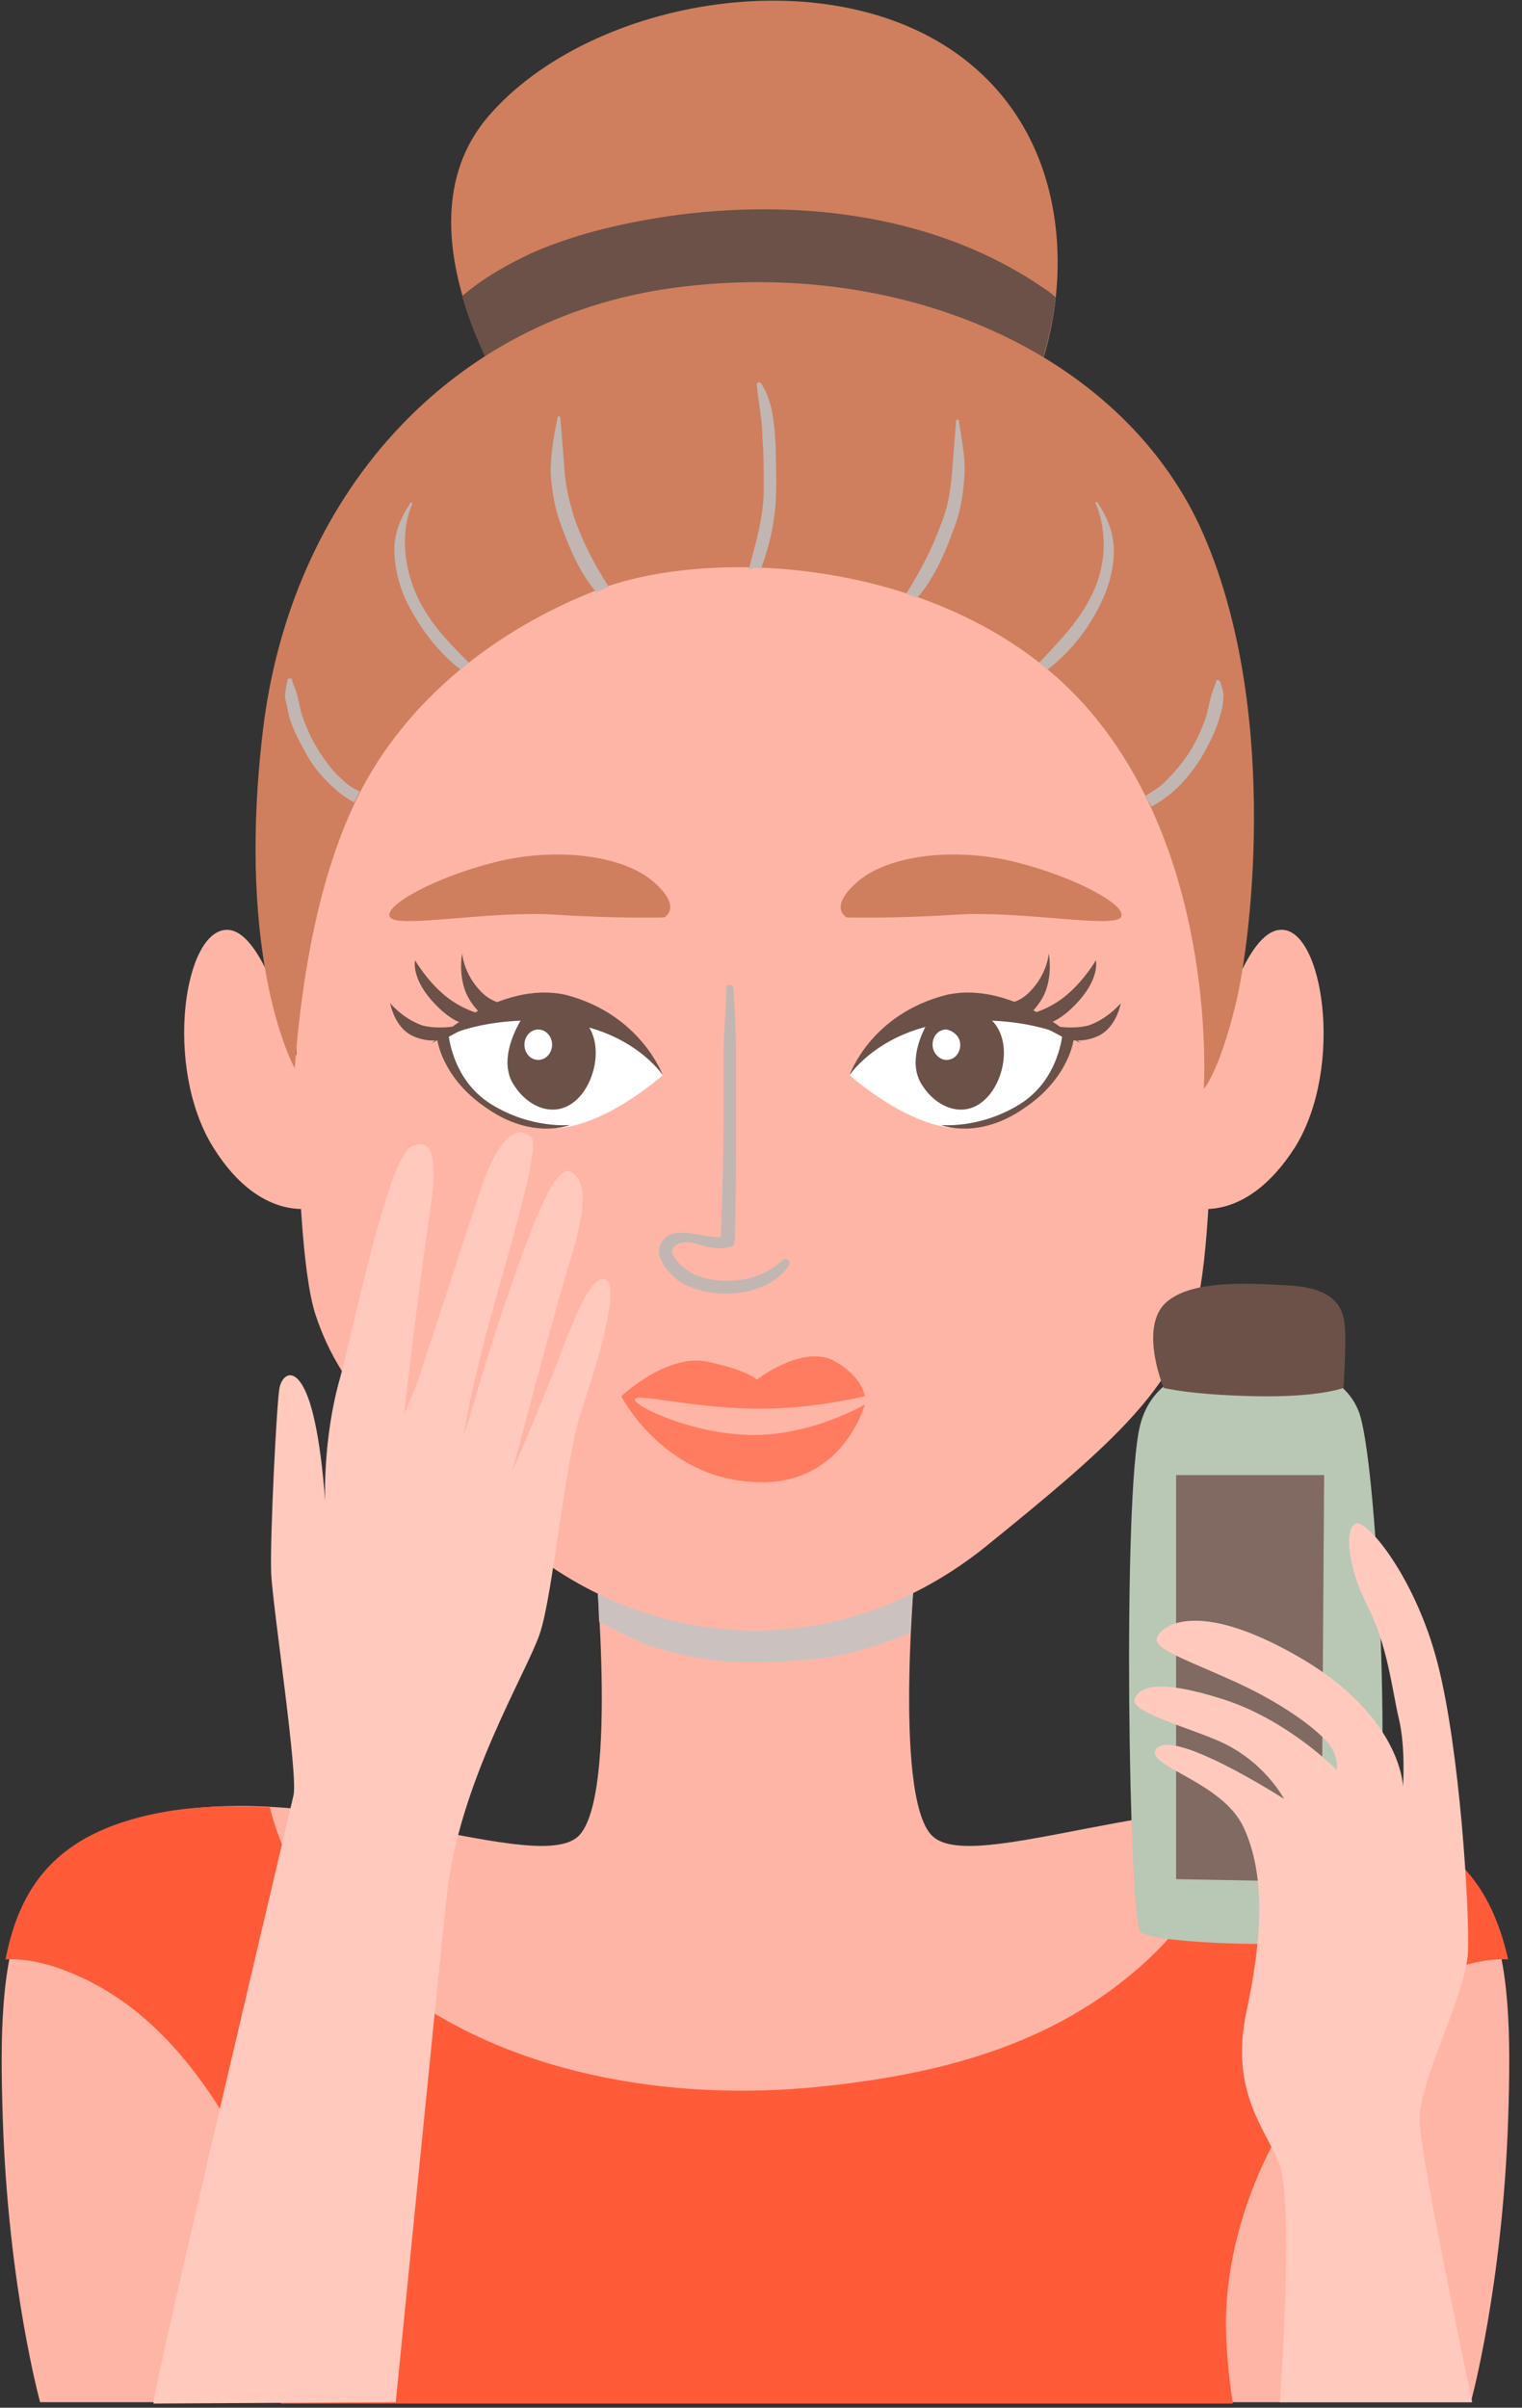 <svg xmlns="http://www.w3.org/2000/svg" fill="none" viewBox="0 0 110 174" height="174" width="110">
<rect x="0" y="0" width="110" height="174" fill="#333333" stroke="none"/>
<g clip-path="url(#clip0_130_134)">
<path fill="#FFB5A5" d="M96.8 130.899C84.9 128.899 70.4 135.499 67.4 132.699C64.4 129.899 66.3 111.399 66.3 111.399C66.4 111.499 59.4 111.799 54.6 111.899C49.8 111.699 42.7 111.499 42.9 111.399C42.9 111.399 44.8 129.799 41.8 132.699C38.8 135.499 24.3 128.899 12.4 130.899C0.5 132.899 -0.2 140.899 0.2 153.099C0.6 165.299 2.9 173.599 2.9 173.599H50.2H59H106.3C106.3 173.599 108.6 165.299 109 153.099C109.4 140.899 108.7 132.899 96.8 130.899Z"></path>
<path fill="#CBC2BF" d="M47.1 119C51.4 120.3 54.3 120.3 58.8 119.9C61.1 119.7 63.7 118.9 65.8 118C66 114.3 66.3 111.3 66.3 111.3C66.4 111.4 59.4 111.7 54.6 111.8C49.8 111.6 42.7 111.4 42.9 111.3C42.9 111.3 43.2 113.9 43.3 117.2C44.1 117.6 46.2 118.7 47.1 119Z"></path>
<path fill="#FF5B38" d="M97.1 130.9C94.7 130.5 92.2 130.4 89.7 130.6C88.5 135.1 85.7 139.3 82.2 142.3C75.4 148.2 66.9 150.1 58.2 150.9C47.4 151.8 35.3 149.6 27 142.3C23.5 139.3 20.6 135.1 19.5 130.6C17 130.5 14.5 130.5 12.1 130.9C4.5 132.2 1.5 135.9 0.4 141.6C2.4 141.5 4.4 142.2 6.1 143C9 144.4 11.3 146.4 13.3 148.8C17.6 154 20.6 160.9 20.8 167.7C20.8 169.7 20.6 171.7 20.3 173.7H44.9H57.8H89.1C88.8 171.7 88.6 169.7 88.6 167.7C88.7 160.9 91.7 154 96.1 148.8C98.1 146.4 100.4 144.3 103.3 143C105 142.2 107.1 141.5 109 141.6C107.7 135.9 104.7 132.2 97.1 130.9Z"></path>
<path fill="#FFB5A5" d="M86.9 79.1C86.9 79.1 89.3 67.4 92.5 67.2C95.6 66.9 97.2 77.1 93.6 82.9C89.9 88.7 85.9 87.2 85.9 87.2L86.9 79.1Z"></path>
<path fill="#FFB5A5" d="M22.1 79.099C22.1 79.099 19.7 67.399 16.5 67.199C13.3 66.999 11.8 77.099 15.4 82.899C19 88.699 23.1 87.199 23.1 87.199L22.1 79.099Z"></path>
<path fill="#FFB5A5" d="M87.3 60.2C87.1 55.099 73.5 38.099 62 37.3C58.7 37.099 56.3 37.099 54.6 37.2C52.8 37.099 50.4 37.099 47.2 37.3C35.6 38.099 22 55.099 21.7 60.2C21.4 65.299 20.9 89.2 22.8 94.999C24.7 100.799 28.9 104.599 37.9 111.799C47.9 119.799 61.1 119.899 71.2 111.799C80.1 104.599 84.4 100.799 86.3 94.999C88.2 89.2 87.6 65.4 87.3 60.2Z"></path>
<path fill="#CF7F5D" d="M38.1 31C38.1 31 27.9 17 35.3 8.4C42.7 -0.2 60.5 -3.3 70.1 4.6C79.7 12.5 76.5 27 72.8 30.9C69.2 34.8 38.1 31 38.1 31Z"></path>
<path fill="#6B5148" d="M75.4 20.8C67.8 15.6 58.2 14.4 49.2 15.5C45.5 16 41.8 16.8 38.4 18.3C36.7 19.1 34.9 20.1 33.4 21.4C34.9 26.7 38.1 31 38.1 31C38.1 31 69.2 34.8 72.8 30.9C74.4 29.2 75.8 25.6 76.3 21.5C76 21.2 75.7 21 75.4 20.8Z"></path>
<path fill="#CF7F5D" d="M21.3 77.2C21.3 77.2 17 69.6 19 52.8C21 36 32.3 23 48.7 20.8C65.1 18.6 80.8 25.4 86.7 38C92.5 50.6 90.5 67.7 89.3 72.6C88.1 77.5 87 78.7 87 78.7C87 78.7 88.1 62.2 78.7 51.3C69.3 40.4 51.6 39.3 43 42.7C35.9 45.5 29.4 50.5 25.9 57.5C23 63.3 21.8 70.7 21.3 77.2Z"></path>
<path fill="#C1B6B2" d="M24.8 56.399C24.1 55.799 23.5 54.999 23 54.199C22.5 53.399 22.1 52.499 21.8 51.599C21.7 51.199 21.6 50.799 21.5 50.299C21.4 49.899 21.2 49.499 21.1 49.099C21.1 48.999 20.8 48.999 20.8 49.099C20.7 49.499 20.6 49.999 20.6 50.399C20.7 50.899 20.8 51.299 20.9 51.799C21.2 52.799 21.7 53.699 22.2 54.599C22.7 55.499 23.4 56.299 24.2 56.999C24.6 57.399 25.1 57.699 25.6 57.999C25.7 57.799 25.8 57.599 25.9 57.399C25.9 57.299 26 57.299 26 57.199C25.6 56.999 25.2 56.799 24.8 56.399Z"></path>
<path fill="#C1B6B2" d="M30.2 43.2C29.2 41.1 28.9 38.5 29.8 36.4C29.8 36.3 29.7 36.3 29.7 36.3C29 37.3 28.5 38.5 28.5 39.7C28.5 40.9 28.8 42.2 29.3 43.3C30.2 45.2 31.6 47.1 33.3 48.4C33.5 48.2 33.7 48.1 33.9 47.9C32.5 46.5 31.1 45.1 30.2 43.2Z"></path>
<path fill="#C1B6B2" d="M44 42.4C43 40.9 42.2 39.3 41.6 37.7C41.2 36.499 40.9 35.3 40.8 33.999C40.7 32.7 40.6 31.399 40.5 30.2C40.5 30.099 40.3 30 40.3 30.2C40 31.599 39.8 32.8 39.8 34.2C39.9 35.599 40.1 36.8 40.6 38.099C41.2 39.7 41.9 41.4 43.1 42.8C43.5 42.599 43.8 42.499 44 42.4Z"></path>
<path fill="#C1B6B2" d="M87.9 49.2C87.8 49.599 87.6 49.999 87.5 50.4C87.4 50.8 87.3 51.3 87.2 51.7C86.9 52.599 86.5 53.499 86 54.3C85.5 55.099 84.9 55.8 84.2 56.499C83.8 56.9 83.3 57.2 82.8 57.499C82.9 57.8 83.1 57.999 83.2 58.3C83.8 57.999 84.3 57.599 84.8 57.2C85.6 56.499 86.2 55.7 86.8 54.8C87.3 53.9 87.8 52.999 88.1 51.999C88.2 51.599 88.4 51.099 88.4 50.599C88.5 50.099 88.3 49.7 88.2 49.3C88.1 49.099 87.9 49.099 87.9 49.2Z"></path>
<path fill="#C1B6B2" d="M80.5 39.799C80.5 38.499 80 37.299 79.3 36.299C79.3 36.199 79.1 36.299 79.2 36.399C80.1 38.599 79.9 41.199 78.8 43.199C77.9 44.999 76.5 46.399 75.1 47.899C75.3 48.099 75.5 48.199 75.7 48.399C77.4 47.099 78.8 45.299 79.7 43.299C80.2 42.199 80.5 40.999 80.5 39.799Z"></path>
<path fill="#C1B6B2" d="M68.9 38.299C69.4 37.099 69.6 35.799 69.7 34.499C69.8 33.099 69.5 31.799 69.3 30.399C69.3 30.299 69.1 30.299 69.1 30.399C69 31.699 68.9 32.999 68.8 34.199C68.7 35.499 68.5 36.699 68 37.899C67.4 39.599 66.5 41.299 65.5 42.899C65.8 42.999 66 43.099 66.3 43.199C67.5 41.799 68.3 39.999 68.9 38.299Z"></path>
<path fill="#C1B6B2" d="M55 41.099C55.7 39.2 56.1 37.3 56.1 35.2C56.1 33.9 56.1 32.599 56 31.299C55.9 30.099 55.7 28.7 55 27.7C54.9 27.599 54.7 27.599 54.7 27.799C54.8 29.099 55.1 30.299 55.1 31.599C55.2 32.8 55.2 33.999 55.2 35.3C55.2 37.4 54.6 39.3 54.1 41.2C54.4 40.999 54.7 40.999 55 41.099Z"></path>
<path fill="#CF7F5D" d="M61.2 66.3C61.2 66.3 59.8 65.6 62 63.7C64.2 61.8 69 61.2 73.4 62.3C77.8 63.4 81.6 65.5 81 66.3C80.4 67.1 73.8 65.8 69.1 66.1C64.4 66.4 61.2 66.3 61.2 66.3Z"></path>
<path fill="#C1B6B2" d="M56.5 91.1C55 92.6 52.4 92.9 50.4 92.2C49.8 92 47.7 90.5 49 89.9C49.7 89.6 50.4 89.9 51.1 90.1C51.7 90.2 52.2 90.3 52.8 90.1C53 90.1 53.1 89.9 53.1 89.7C53.2 86.7 53.2 83.6 53.2 80.6C53.2 79.1 53.2 77.6 53.2 76.1C53.2 74.5 53.1 73 53 71.4C53 71.1 52.5 71.1 52.5 71.4C52.5 72.9 52.3 74.4 52.3 75.9C52.3 77.5 52.3 79 52.3 80.6C52.3 83.5 52.2 86.4 52.1 89.4C50.8 89.5 48.6 88.4 47.8 89.8C47.2 90.8 48.3 92 49.1 92.6C51.3 94 55.3 93.8 56.9 91.6C57.3 91.1 56.8 90.8 56.5 91.1Z"></path>
<path fill="#FF7C60" d="M44.9 100.9C44.9 100.9 48.2 97.8 51.1 98.4C54 99 54.7 99.7 54.7 99.7C54.7 99.7 57.9 97.2 60.2 98.3C62.4 99.5 62.5 100.9 62.5 100.9C62.5 100.9 58.5 101.9 54.4 101.8C49.8 101.7 46.1 100.7 45.9 101.1C45.6 101.5 49.8 103.6 54.2 103.7C58.6 103.8 62.5 101.5 62.5 101.5C62.5 101.5 60.9 107.5 54.5 107.1C47.9 106.8 44.9 100.9 44.9 100.9Z"></path>
<path fill="white" d="M61.4 77.7C61.4 77.7 66.2 82 70 81.5C73.8 81 76.3 78 76.7 76.7C77.1 75.4 77.1 74.9 77.1 74.9C77.1 74.9 74.7 72.8 70.1 73C65.5 73.2 64.3 74.5 63.3 75.4C62.4 76.3 61.4 77.7 61.4 77.7Z"></path>
<path fill="#6B5148" d="M71.701 72.399C71.701 72.399 73.1 72.999 74.4 71.699C75.701 70.399 75.8 68.899 75.8 68.899C75.8 68.899 76.1 70.399 75.501 71.799C75.1 72.699 74.4 73.299 74.4 73.299C74.4 73.299 75.8 72.999 77.1 71.899C78.4 70.799 79.201 69.399 79.201 69.399C79.201 69.399 79.501 70.599 78.001 72.299C76.501 73.999 75.501 73.999 75.501 73.999C75.501 73.999 77.201 74.499 78.701 74.099C80.1 73.599 81.001 72.499 81.001 72.499C81.001 72.499 80.701 74.299 79.3 74.899C77.9 75.499 76.9 74.999 76.9 74.999C76.9 74.999 74.1 73.399 72.701 73.299C71.1 72.999 71.701 72.399 71.701 72.399Z"></path>
<path fill="#6B5148" d="M76.8 74.6C76.8 74.6 76.6 78 73.701 79.8C70.8 81.6 68.001 81.3 68.001 81.3C68.001 81.3 70.701 82.4 74.001 80.1C77.3 77.9 77.6 75.1 77.6 75.1L76.8 74.6Z"></path>
<path fill="#6B5148" d="M61.4 77.699C61.4 77.699 63.7 74.199 69.4 73.799C75.1 73.399 78.1 75.399 78.1 75.399C78.1 75.399 73.3 70.799 68.4 71.899C62.9 73.299 61.4 77.699 61.4 77.699Z"></path>
<path fill="#CF7F5D" d="M48 66.3C48 66.3 49.4 65.6 47.2 63.7C45 61.8 40.2 61.2 35.8 62.3C31.4 63.4 27.6 65.5 28.2 66.3C28.8 67.1 35.4 65.8 40.1 66.1C44.8 66.4 48 66.3 48 66.3Z"></path>
<path fill="white" d="M47.9 77.7C47.9 77.7 43.1 82 39.3 81.5C35.5 81 33 78 32.6 76.7C32.2 75.4 32.2 74.9 32.2 74.9C32.2 74.9 34.6 72.8 39.2 73C43.8 73.2 45 74.5 46 75.4C46.9 76.3 47.9 77.7 47.9 77.7Z"></path>
<path fill="#6B5148" d="M37.5 72.399C37.5 72.399 36.1 72.999 34.8 71.699C33.5 70.399 33.4 68.899 33.4 68.899C33.4 68.899 33.1 70.399 33.7 71.799C34.1 72.699 34.8 73.299 34.8 73.299C34.8 73.299 33.4 72.999 32.1 71.899C30.8 70.799 30 69.399 30 69.399C30 69.399 29.7 70.599 31.2 72.299C32.7 73.999 33.7 73.999 33.7 73.999C33.7 73.999 32 74.499 30.5 74.099C29.1 73.599 28.2 72.499 28.2 72.499C28.2 72.499 28.5 74.299 29.9 74.899C31.3 75.499 32.3 74.999 32.3 74.999C32.3 74.999 35.1 73.399 36.5 73.299C38.1 72.999 37.5 72.399 37.5 72.399Z"></path>
<path fill="#6B5148" d="M32.4 74.6C32.4 74.6 32.6 78 35.5 79.8C38.4 81.6 41.2 81.3 41.2 81.3C41.2 81.3 38.5 82.4 35.2 80.1C31.9 77.9 31.6 75.1 31.6 75.1L32.4 74.6Z"></path>
<path fill="#6B5148" d="M37.9 73.399C37.7 73.599 37.7 73.699 37.6 73.799C36.8 75.199 36.2 77.099 37.2 78.499C38.1 79.899 39.9 80.799 41.4 79.699C43.2 78.399 43.9 74.599 41.6 73.299C40.7 72.799 38.7 72.699 37.9 73.399Z"></path>
<path fill="#6B5148" d="M47.9 77.699C47.9 77.699 45.6 74.199 39.9 73.799C34.2 73.399 31.2 75.399 31.2 75.399C31.2 75.399 36 70.799 40.9 71.899C46.3 73.299 47.9 77.699 47.9 77.699Z"></path>
<path fill="#6B5148" d="M67.4 73.399C67.2 73.599 67.2 73.699 67.1 73.799C66.3 75.199 65.7 77.099 66.7 78.499C67.6 79.899 69.4 80.799 70.9 79.699C72.7 78.399 73.4 74.599 71.1 73.299C70.2 72.799 68.2 72.699 67.4 73.399Z"></path>
<path fill="white" d="M38.9 76.599C39.453 76.599 39.9 76.107 39.9 75.499C39.9 74.892 39.453 74.399 38.9 74.399C38.348 74.399 37.9 74.892 37.9 75.499C37.9 76.107 38.348 76.599 38.9 76.599Z"></path>
<path fill="white" d="M69.4 75.499C69.4 76.099 69 76.599 68.4 76.599C67.9 76.599 67.4 76.099 67.4 75.499C67.4 74.899 67.8 74.399 68.4 74.399C68.9 74.499 69.4 74.899 69.4 75.499Z"></path>
<path fill="#FFC9BD" d="M23.5 108.5C23.5 108.5 23.2 103.6 22.3 101.1C21.4 98.6 20.4 99.3 20.2 100.3C20 101.3 19.5 111.2 19.6 113.7C19.7 116.1 21.6 128.5 21.2 129.8C20.9 131.1 10.8 173.7 11.1 173.7C11.4 173.7 28.6 173.6 28.6 173.6C28.6 173.6 31.9 140.5 32.3 136.9C33.2 128.8 38 121 39 118.1C40 115.2 40.8 105.4 42.1 101.7C43.2 98.4 44.8 93.1 43.8 92.5C42.8 91.9 41.5 95.4 40.8 97.1C39.8 99.9 37 106.4 37 106.4C37 106.4 40 95 41.2 91.1C42.4 87.2 42.4 85.4 41.3 84.7C40.2 84 38.7 87.9 36.8 93.3C35.9 95.9 35.1 98.5 34.5 100.5C33.9 102.7 33.5 103.7 33.5 103.7C33.5 103.7 34 100.7 35.1 96.5C36.7 90.6 39.1 82.9 38.4 82.2C37.2 81 35.8 82.9 34.9 85.5C34 88.1 30.8 98 30.2 99.8C29.5 101.6 29.2 102.2 29.2 102.2C29.2 102.2 30.4 91.9 31 88.1C31.6 84.3 31.5 82.2 29.9 82.8C28.2 83 25.8 95 24.6 99.5C23.3 104 23.5 108.5 23.5 108.5Z"></path>
<path fill="#B9C7B5" d="M89.9 98.7C89.9 98.7 83.7 97.9 82.4 103C81.1 108.1 81.6 138.7 82.4 139.6C83.2 140.5 95.2 140.9 98.2 139.9C101.1 138.9 99.8 106.2 98.2 102C96.5 97.7 89.9 98.7 89.9 98.7Z"></path>
<path fill="#806A61" d="M85 106.6V135.8L95.5 136L95.7 106.6H85Z"></path>
<path fill="#6B5148" d="M84.1 100.3C84.1 100.3 82.4 96.2 84.1 94.3C85.8 92.5 89.9 92.7 93.2 92.9C96.5 93.1 97.1 94.5 97.2 95.9C97.3 97.3 97.1 100.3 97.1 100.3C97.1 100.3 95.3 101 90.7 100.9C86 100.8 84.1 100.3 84.1 100.3Z"></path>
<path fill="#FFC9BD" d="M106.4 173.6C106.4 173.6 102.7 156.2 102.6 153.3C102.5 150.4 106 144.1 106.1 141C106.2 137.8 105.5 126.4 103.9 120.2C102.3 114 98.8 109.8 98 110.1C97.2 110.4 97.3 113 98.8 116C100.3 118.9 100.6 122.1 101.1 124.2C101.6 126.3 101.4 129.1 101.4 129.1C101.4 129.1 101.3 124 93.8 119.7C86.3 115.4 83.8 117.6 83.6 118.4C83.4 119.2 85.9 120 89.4 121.6C93.3 123.4 95.5 125.3 96.1 126.1C96.8 127.1 96.6 127.9 96.6 127.9C96.6 127.9 93.1 124.3 88.4 122.8C83.7 121.3 82.3 121.9 82 122.8C81.7 123.7 85.7 124.8 87.8 125.7C91.3 127.1 92.8 130 92.8 130C92.8 130 84.4 124.6 83.5 126.5C83 127.7 88.4 128.8 89.9 132.1C91.4 135.4 91.3 139.7 90.1 145.3C88.9 150.9 91.2 153.5 92.4 156.2C93.6 158.8 92.5 173.6 92.5 173.6H106.4Z"></path>
</g>
<defs>
<clipPath id="clip0_130_134">
<rect fill="white" height="173.7" width="109.1"></rect>
</clipPath>
</defs>
</svg>
